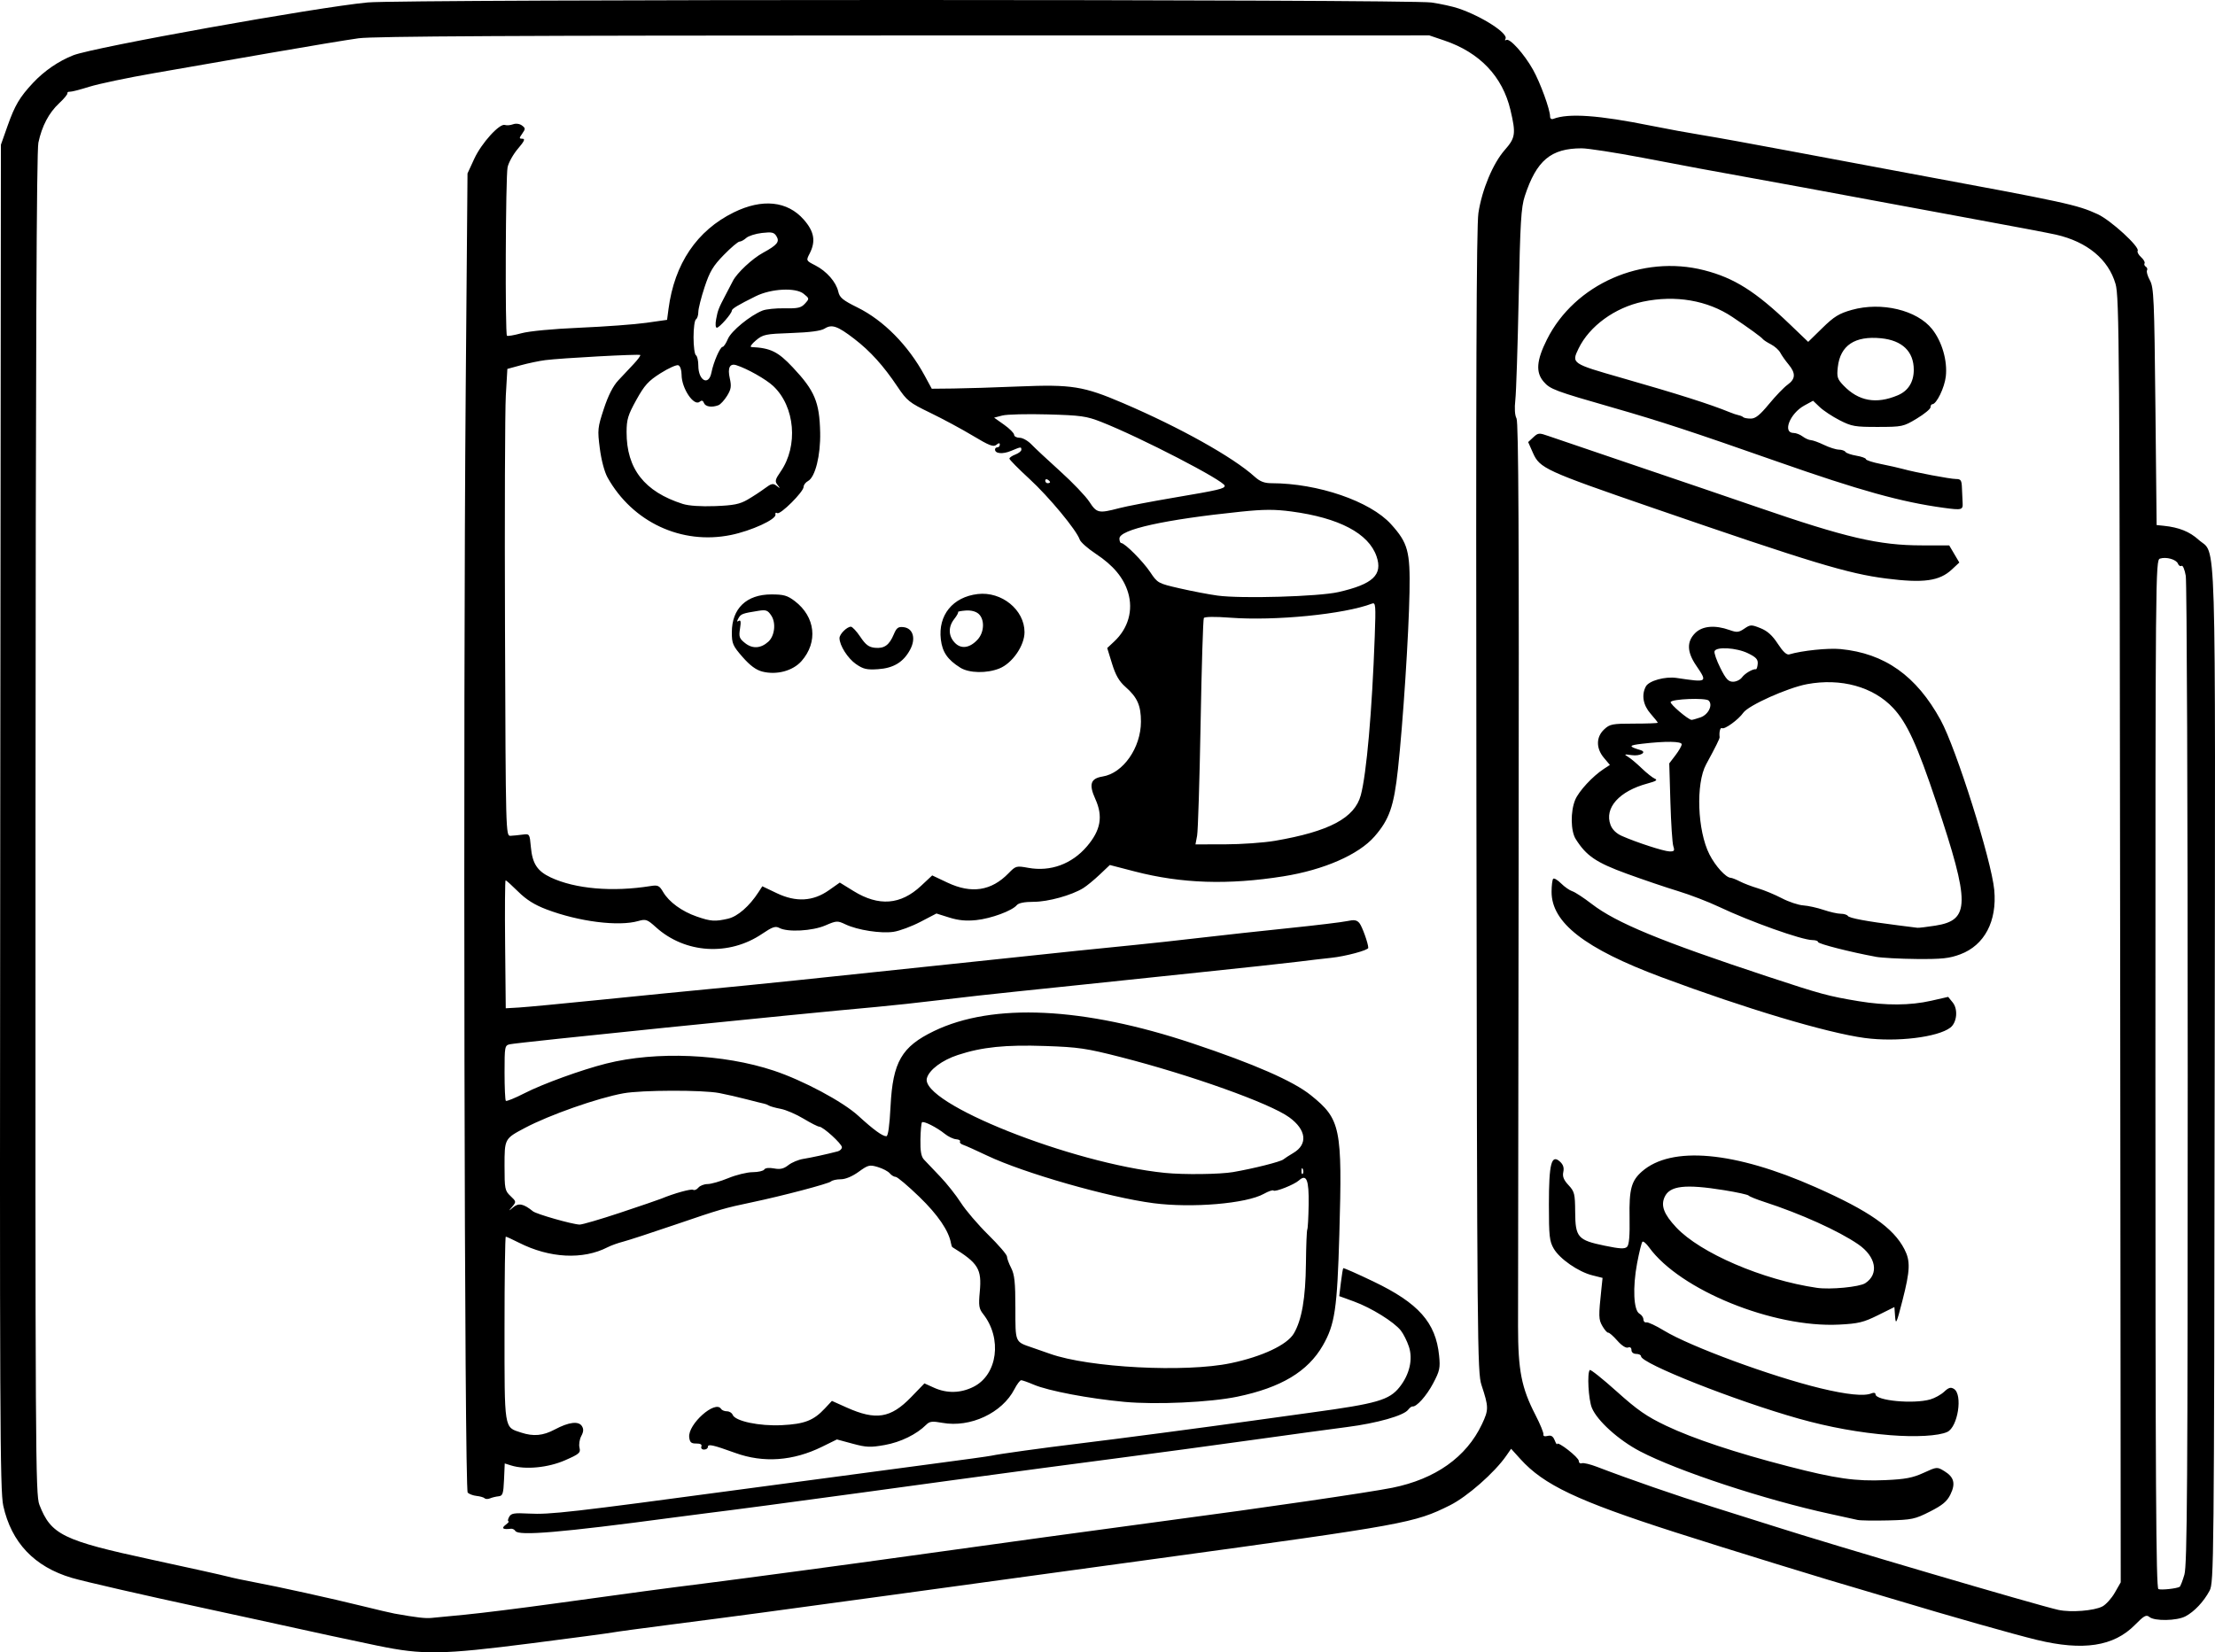 <?xml version="1.0" encoding="UTF-8" standalone="no"?>
<!-- Created with Inkscape (http://www.inkscape.org/) -->

<svg
   width="244.946mm"
   height="182.769mm"
   viewBox="0 0 244.946 182.769"
   version="1.1"
   id="svg5"
   xml:space="preserve"
   xmlns="http://www.w3.org/2000/svg"
   xmlns:svg="http://www.w3.org/2000/svg"><defs
     id="defs2" /><g
     id="layer1"
     transform="translate(-37.115,-22.849)"><path
       style="fill:#000000;stroke-width:0.265"
       d="m 78.887,204.885 c -3.265,-0.677 -6.657,-1.41 -13.494,-2.916 -1.382,-0.305 -4.121,-0.899 -6.085,-1.321 -6.113,-1.313 -12.942,-2.88 -14.263,-3.273 -4.13,-1.226 -6.67,-3.901 -7.569,-7.969 -0.364,-1.651 -0.401,-9.934 -0.335,-76.2 l 0.074,-74.348 0.74,-2.093 c 0.801,-2.266 1.338,-3.173 2.807,-4.744 1.244,-1.33 2.825,-2.415 4.456,-3.058 2.248,-0.886 26.852,-5.302 32.556,-5.843 3.851,-0.365 115.114,-0.359 117.643,0.006 1.008,0.146 2.351,0.441 2.984,0.656 2.633,0.894 5.555,2.787 5.196,3.367 -0.096,0.155 -0.056,0.208 0.089,0.119 0.378,-0.234 1.986,1.555 2.956,3.288 0.813,1.454 1.89,4.41 1.89,5.189 0,0.222 0.156,0.331 0.363,0.251 1.681,-0.645 5.01,-0.41 10.822,0.764 1.713,0.346 4.273,0.815 5.689,1.042 1.415,0.227 5.728,1.009 9.585,1.738 3.856,0.729 9.869,1.854 13.361,2.501 17.286,3.203 18.454,3.456 20.725,4.495 1.448,0.663 4.695,3.636 4.433,4.059 -0.078,0.126 0.091,0.44 0.375,0.697 0.284,0.257 0.458,0.563 0.386,0.679 -0.072,0.116 -0.007,0.287 0.143,0.38 0.15,0.093 0.207,0.276 0.126,0.407 -0.081,0.131 0.065,0.629 0.325,1.106 0.43,0.79 0.484,2.046 0.606,13.965 l 0.134,13.097 0.794,0.082 c 1.677,0.174 2.846,0.642 3.836,1.536 2.014,1.82 1.866,-3.104 1.789,59.378 -0.066,54.011 -0.086,55.982 -0.562,56.876 -0.647,1.214 -1.697,2.329 -2.676,2.84 -0.953,0.498 -3.408,0.542 -3.975,0.071 -0.348,-0.289 -0.59,-0.157 -1.606,0.874 -2.346,2.38 -5.728,2.895 -10.849,1.655 -2.532,-0.613 -9.852,-2.691 -15.592,-4.425 -1.455,-0.44 -3.063,-0.918 -3.572,-1.063 -3.321,-0.944 -15.198,-4.602 -20.902,-6.437 -10.751,-3.458 -14.458,-5.216 -17.047,-8.082 l -1.021,-1.13 -0.535,0.771 c -1.298,1.87 -4.32,4.527 -6.234,5.482 -3.913,1.953 -4.894,2.132 -32.181,5.869 -3.784,0.518 -10.332,1.415 -14.552,1.993 -4.22,0.578 -11.126,1.525 -15.346,2.104 -12.063,1.655 -17.268,2.353 -23.812,3.192 -3.347,0.429 -6.383,0.841 -6.747,0.914 -0.364,0.073 -4.389,0.61 -8.946,1.192 -9.909,1.266 -12,1.299 -16.984,0.266 z m 9.79,-3.449 c 1.673,-0.16 5.96,-0.695 9.525,-1.187 9.303,-1.285 12.325,-1.69 16.801,-2.251 3.997,-0.501 17.089,-2.259 22.49,-3.02 6.753,-0.951 24.207,-3.344 29.104,-3.989 9.81,-1.293 21.943,-3.065 24.474,-3.574 4.771,-0.96 8.201,-3.39 9.922,-7.028 0.761,-1.609 0.758,-1.9 -0.048,-4.341 -0.457,-1.386 -0.484,-4.438 -0.562,-64.558 -0.06,-46.604 -0.002,-63.622 0.223,-65.087 0.396,-2.582 1.611,-5.485 2.917,-6.968 1.178,-1.338 1.243,-1.798 0.629,-4.405 -0.876,-3.717 -3.393,-6.368 -7.306,-7.696 l -1.674,-0.568 -58.076,0.005 c -42.692,0.004 -58.672,0.087 -60.325,0.313 -1.237,0.169 -5.642,0.9 -9.79,1.624 -4.147,0.723 -9.922,1.729 -12.832,2.234 -2.91,0.505 -6.125,1.18 -7.144,1.5 -1.019,0.32 -1.996,0.57 -2.172,0.556 -0.176,-0.014 -0.295,0.063 -0.265,0.172 0.031,0.109 -0.376,0.601 -0.904,1.093 -1.147,1.07 -1.914,2.524 -2.305,4.369 -0.203,0.956 -0.296,23.226 -0.318,75.416 -0.028,69.58 -0.002,74.131 0.427,75.24 1.286,3.32 2.581,3.955 12.402,6.075 4.067,0.878 7.838,1.715 8.379,1.861 0.541,0.146 1.857,0.427 2.924,0.625 2.596,0.481 8.699,1.828 12.126,2.677 1.528,0.378 3.076,0.741 3.44,0.805 2.452,0.437 3.403,0.548 4.101,0.479 0.437,-0.043 2.163,-0.209 3.836,-0.37 z m 5.43,-9.242 c -0.098,-0.159 -0.318,-0.271 -0.489,-0.25 -0.891,0.11 -1.102,-0.043 -0.591,-0.43 0.282,-0.214 0.427,-0.388 0.321,-0.388 -0.106,0 -0.077,-0.216 0.065,-0.48 0.221,-0.412 0.53,-0.466 2.192,-0.378 2.335,0.123 4.553,-0.13 23.763,-2.714 8.222,-1.106 17.628,-2.362 20.902,-2.791 3.274,-0.429 6.191,-0.834 6.482,-0.899 0.811,-0.183 5.681,-0.858 9.657,-1.339 4.266,-0.516 13.98,-1.795 19.315,-2.545 2.11,-0.296 5.027,-0.701 6.482,-0.898 7.176,-0.975 8.539,-1.369 9.675,-2.798 1.109,-1.395 1.5,-3.082 1.037,-4.483 -0.202,-0.611 -0.603,-1.411 -0.891,-1.778 -0.751,-0.955 -3.268,-2.517 -5.175,-3.212 l -1.636,-0.596 0.182,-1.501 c 0.1,-0.826 0.217,-1.541 0.26,-1.59 0.043,-0.049 1.546,0.615 3.34,1.475 4.99,2.393 6.888,4.532 7.259,8.18 0.141,1.384 0.071,1.709 -0.664,3.096 -0.737,1.391 -1.846,2.624 -2.289,2.545 -0.091,-0.016 -0.304,0.15 -0.472,0.368 -0.501,0.65 -3.447,1.483 -6.744,1.906 -1.698,0.218 -6.421,0.862 -10.496,1.432 -4.075,0.569 -10.683,1.463 -14.684,1.986 -6.267,0.819 -10.456,1.378 -18.785,2.508 -0.946,0.128 -5.277,0.721 -9.624,1.316 -7.373,1.01 -14.77,1.993 -17.231,2.29 -0.582,0.07 -2.308,0.294 -3.836,0.498 -12.252,1.637 -16.973,2.037 -17.324,1.469 z m -3.393,-3.617 c -0.101,-0.101 -0.5,-0.218 -0.885,-0.259 -0.386,-0.041 -0.832,-0.206 -0.993,-0.366 -0.362,-0.362 -0.518,-86.217 -0.221,-121.974 l 0.199,-23.945 0.746,-1.619 c 0.798,-1.733 2.805,-3.947 3.392,-3.742 0.196,0.069 0.598,0.035 0.894,-0.074 0.317,-0.117 0.721,-0.065 0.982,0.126 0.4,0.293 0.404,0.38 0.042,0.898 -0.363,0.518 -0.36,0.574 0.031,0.574 0.319,0 0.184,0.29 -0.51,1.101 -0.519,0.606 -1.034,1.528 -1.145,2.051 -0.221,1.035 -0.286,18.417 -0.07,18.633 0.073,0.073 0.787,-0.048 1.587,-0.268 0.869,-0.239 3.48,-0.488 6.482,-0.616 2.765,-0.119 6.064,-0.363 7.332,-0.542 l 2.305,-0.327 0.161,-1.218 c 0.658,-4.992 3.139,-8.663 7.209,-10.666 3.154,-1.553 5.929,-1.269 7.743,0.791 1.167,1.325 1.352,2.406 0.648,3.768 -0.398,0.77 -0.395,0.776 0.628,1.298 1.252,0.639 2.313,1.851 2.546,2.909 0.144,0.655 0.497,0.946 2.12,1.748 2.89,1.428 5.609,4.183 7.416,7.512 l 0.801,1.476 2.374,-0.024 c 1.306,-0.013 4.577,-0.115 7.269,-0.227 5.822,-0.241 7.132,-0.032 11.489,1.833 6.302,2.697 12.186,5.986 14.564,8.14 0.594,0.538 1.078,0.727 1.867,0.728 5.137,0.006 10.925,1.991 13.225,4.537 1.871,2.071 2.124,3.001 2.043,7.503 -0.085,4.713 -0.716,14.397 -1.277,19.579 -0.445,4.116 -0.952,5.574 -2.594,7.458 -1.753,2.011 -5.607,3.696 -10.08,4.407 -6.114,0.971 -11.259,0.802 -16.438,-0.54 l -2.751,-0.713 -1.121,1.063 c -0.617,0.585 -1.436,1.257 -1.821,1.495 -1.289,0.795 -3.891,1.514 -5.477,1.514 -1.012,0 -1.671,0.13 -1.869,0.368 -0.52,0.626 -2.838,1.482 -4.481,1.654 -1.119,0.117 -1.972,0.036 -2.987,-0.283 l -1.42,-0.446 -1.769,0.922 c -0.973,0.507 -2.31,1.004 -2.971,1.103 -1.401,0.21 -3.98,-0.189 -5.314,-0.822 -0.89,-0.422 -0.99,-0.417 -2.235,0.119 -1.431,0.616 -4.166,0.765 -5.078,0.277 -0.437,-0.234 -0.771,-0.12 -1.901,0.645 -3.669,2.488 -8.523,2.19 -11.747,-0.723 -0.965,-0.872 -1.123,-0.928 -1.95,-0.691 -2.189,0.628 -6.589,0.07 -10.163,-1.287 -1.312,-0.498 -2.222,-1.07 -3.121,-1.96 -0.698,-0.691 -1.325,-1.257 -1.393,-1.257 -0.068,0 -0.092,3.185 -0.054,7.078 l 0.07,7.078 1.455,-0.084 c 0.8,-0.046 4.908,-0.435 9.128,-0.864 4.22,-0.429 9.578,-0.96 11.906,-1.179 4.776,-0.449 11.536,-1.148 28.046,-2.898 12.717,-1.348 14.873,-1.572 19.05,-1.982 1.601,-0.157 4.875,-0.515 7.276,-0.796 2.401,-0.281 6.806,-0.762 9.79,-1.069 2.983,-0.307 5.865,-0.655 6.403,-0.773 0.768,-0.168 1.058,-0.121 1.343,0.217 0.302,0.359 0.985,2.263 0.985,2.747 0,0.26 -2.518,0.936 -4.101,1.101 -0.873,0.091 -2.54,0.286 -3.704,0.434 -1.164,0.148 -6.165,0.689 -11.113,1.203 -4.948,0.514 -10.603,1.107 -12.568,1.318 -1.965,0.211 -5.358,0.564 -7.541,0.785 -2.183,0.22 -5.874,0.632 -8.202,0.915 -2.328,0.283 -5.543,0.632 -7.144,0.775 -9.144,0.82 -39.582,3.92 -40.547,4.13 -0.575,0.125 -0.595,0.233 -0.595,3.123 0,1.646 0.064,3.057 0.142,3.135 0.078,0.078 1.013,-0.304 2.079,-0.849 2.026,-1.036 6.313,-2.591 9.024,-3.274 5.531,-1.393 12.928,-1.079 18.533,0.785 3.229,1.074 7.625,3.423 9.336,4.989 1.698,1.554 2.672,2.264 3.106,2.264 0.195,0 0.355,-1.142 0.466,-3.325 0.248,-4.894 1.224,-6.58 4.807,-8.309 6.517,-3.143 16.519,-2.668 28.575,1.359 6.837,2.284 11.155,4.176 13.097,5.74 3.3,2.658 3.488,3.576 3.15,15.383 -0.236,8.248 -0.491,9.968 -1.819,12.285 -1.66,2.896 -4.626,4.674 -9.473,5.679 -3.005,0.623 -8.967,0.897 -12.458,0.573 -3.943,-0.366 -8.438,-1.219 -10.049,-1.907 -0.631,-0.269 -1.253,-0.49 -1.384,-0.49 -0.131,0 -0.467,0.446 -0.748,0.992 -1.355,2.634 -4.884,4.283 -7.968,3.722 -1.124,-0.204 -1.406,-0.17 -1.791,0.215 -1.056,1.057 -2.829,1.924 -4.571,2.235 -1.597,0.285 -2.044,0.267 -3.562,-0.144 l -1.736,-0.47 -1.645,0.809 c -3.203,1.576 -6.472,1.811 -9.582,0.688 -2.507,-0.905 -3.043,-1.023 -3.043,-0.671 0,0.162 -0.191,0.295 -0.425,0.295 -0.237,0 -0.368,-0.15 -0.295,-0.339 0.086,-0.224 -0.107,-0.336 -0.567,-0.331 -0.56,0.006 -0.713,-0.13 -0.778,-0.693 -0.166,-1.434 2.89,-4.156 3.521,-3.136 0.09,0.146 0.382,0.265 0.649,0.265 0.267,0 0.552,0.174 0.633,0.386 0.271,0.706 2.956,1.273 5.439,1.148 2.512,-0.126 3.509,-0.513 4.753,-1.844 l 0.785,-0.84 1.616,0.725 c 3.252,1.459 4.883,1.198 7.146,-1.143 l 1.469,-1.519 1.058,0.478 c 1.436,0.649 2.956,0.613 4.376,-0.103 2.659,-1.341 3.185,-5.348 1.057,-8.053 -0.462,-0.587 -0.512,-0.922 -0.371,-2.447 0.235,-2.531 -0.161,-3.177 -3.031,-4.943 -0.047,-0.029 -0.113,-0.213 -0.147,-0.408 -0.238,-1.391 -1.444,-3.165 -3.512,-5.164 -1.253,-1.211 -2.426,-2.202 -2.608,-2.202 -0.181,0 -0.477,-0.178 -0.658,-0.396 -0.181,-0.218 -0.773,-0.529 -1.316,-0.692 -0.915,-0.274 -1.071,-0.235 -2.125,0.528 -0.7,0.507 -1.458,0.824 -1.971,0.824 -0.458,0 -0.947,0.109 -1.085,0.242 -0.257,0.247 -5.386,1.6 -8.718,2.299 -3.071,0.645 -3.523,0.776 -8.467,2.466 -2.619,0.895 -5.229,1.747 -5.799,1.894 -0.57,0.146 -1.344,0.424 -1.72,0.618 -2.727,1.404 -6.414,1.215 -9.807,-0.505 -0.72,-0.365 -1.373,-0.664 -1.451,-0.664 -0.078,0 -0.141,4.571 -0.141,10.157 0,11.309 -0.067,10.89 1.825,11.509 1.378,0.451 2.43,0.355 3.736,-0.34 1.545,-0.823 2.626,-0.958 2.996,-0.375 0.206,0.325 0.187,0.624 -0.07,1.104 -0.194,0.362 -0.282,0.94 -0.195,1.285 0.142,0.565 -0.017,0.703 -1.62,1.402 -1.859,0.811 -4.381,1.052 -5.932,0.566 l -0.715,-0.224 -0.079,1.79 c -0.069,1.566 -0.145,1.797 -0.608,1.843 -0.291,0.029 -0.714,0.132 -0.94,0.228 -0.226,0.096 -0.494,0.092 -0.595,-0.01 z m 82.488,-14.941 c 3.491,-0.732 6.246,-2.027 6.989,-3.286 0.884,-1.499 1.298,-3.894 1.34,-7.75 0.021,-1.967 0.089,-3.659 0.15,-3.758 0.062,-0.1 0.129,-1.344 0.151,-2.765 0.041,-2.73 -0.235,-3.414 -1.074,-2.662 -0.527,0.473 -2.632,1.308 -2.82,1.119 -0.081,-0.081 -0.556,0.083 -1.056,0.364 -1.927,1.083 -7.934,1.593 -12.211,1.037 -4.937,-0.641 -14.346,-3.333 -18.394,-5.263 -1.194,-0.569 -2.386,-1.105 -2.65,-1.19 -0.264,-0.086 -0.421,-0.251 -0.349,-0.367 0.072,-0.116 -0.123,-0.231 -0.433,-0.254 -0.31,-0.023 -0.867,-0.288 -1.238,-0.588 -0.901,-0.727 -2.353,-1.462 -2.533,-1.282 -0.08,0.08 -0.158,0.937 -0.175,1.906 -0.022,1.285 0.085,1.885 0.396,2.218 0.234,0.251 1.033,1.09 1.774,1.864 0.742,0.774 1.779,2.084 2.306,2.91 0.526,0.826 1.889,2.42 3.027,3.542 1.139,1.122 2.07,2.205 2.07,2.407 0,0.202 0.208,0.772 0.463,1.267 0.372,0.724 0.463,1.59 0.465,4.417 0.002,3.876 -0.061,3.726 1.851,4.382 0.582,0.2 1.475,0.511 1.984,0.692 4.317,1.535 14.96,2.088 19.967,1.039 z m -67.495,-16.65 c 2.202,-0.732 4.242,-1.43 4.533,-1.551 1.423,-0.591 3.311,-1.115 3.531,-0.979 0.135,0.084 0.393,-0.025 0.573,-0.242 0.18,-0.217 0.64,-0.395 1.022,-0.395 0.382,-8e-4 1.41,-0.296 2.283,-0.655 0.873,-0.36 2.086,-0.657 2.696,-0.66 0.61,-0.003 1.189,-0.136 1.287,-0.295 0.108,-0.174 0.535,-0.221 1.081,-0.119 0.686,0.129 1.067,0.04 1.584,-0.366 0.374,-0.295 1.115,-0.604 1.646,-0.688 0.876,-0.139 2.618,-0.52 3.81,-0.833 0.255,-0.067 0.463,-0.272 0.463,-0.457 0,-0.38 -2.084,-2.275 -2.503,-2.276 -0.151,-2.6e-4 -0.936,-0.399 -1.745,-0.887 -0.808,-0.487 -1.938,-0.974 -2.512,-1.082 -0.573,-0.107 -1.162,-0.271 -1.309,-0.362 -0.147,-0.092 -0.386,-0.187 -0.531,-0.212 -0.146,-0.025 -1.006,-0.239 -1.913,-0.476 -0.906,-0.237 -2.276,-0.551 -3.043,-0.698 -1.861,-0.356 -8.585,-0.338 -10.604,0.028 -2.851,0.517 -8.192,2.393 -10.899,3.83 -2.254,1.196 -2.249,1.186 -2.249,4.22 0,2.528 0.04,2.729 0.661,3.312 0.636,0.598 0.644,0.642 0.198,1.171 -0.459,0.545 -0.458,0.546 0.111,0.065 0.589,-0.497 1.141,-0.382 2.173,0.453 0.391,0.317 4.335,1.44 5.156,1.469 0.272,0.01 2.296,-0.582 4.498,-1.314 z m 67.786,-4.495 c 2.233,-0.384 5.227,-1.138 5.539,-1.395 0.146,-0.12 0.648,-0.446 1.117,-0.723 1.62,-0.96 1.429,-2.566 -0.47,-3.941 -2.143,-1.552 -10.888,-4.676 -18.639,-6.659 -3.787,-0.969 -4.666,-1.098 -8.334,-1.224 -4.414,-0.152 -6.991,0.113 -9.673,0.995 -1.737,0.571 -3.154,1.63 -3.417,2.555 -0.785,2.752 16.006,9.441 26.32,10.485 2.078,0.21 6.085,0.162 7.558,-0.092 z m 7.704,-0.309 c -0.085,-0.211 -0.147,-0.148 -0.16,0.16 -0.011,0.279 0.051,0.435 0.139,0.347 0.088,-0.088 0.097,-0.316 0.021,-0.507 z m -63.548,-27.724 c 1.038,-0.24 2.343,-1.379 3.339,-2.917 l 0.428,-0.66 1.594,0.762 c 2.135,1.02 4.016,0.913 5.778,-0.329 l 1.196,-0.843 1.521,0.939 c 2.788,1.721 5.207,1.535 7.46,-0.572 l 1.238,-1.158 1.687,0.798 c 2.653,1.255 4.852,0.919 6.749,-1.031 0.804,-0.827 0.867,-0.844 2.184,-0.605 2.46,0.447 4.81,-0.411 6.485,-2.367 1.533,-1.791 1.806,-3.324 0.934,-5.245 -0.738,-1.627 -0.529,-2.275 0.803,-2.488 2.268,-0.363 4.236,-3.178 4.241,-6.065 0.003,-1.789 -0.402,-2.699 -1.712,-3.849 -0.699,-0.613 -1.089,-1.288 -1.483,-2.565 l -0.535,-1.733 0.769,-0.718 c 1.556,-1.453 2.127,-3.464 1.54,-5.416 -0.494,-1.643 -1.631,-3.007 -3.576,-4.291 -0.881,-0.582 -1.68,-1.29 -1.775,-1.574 -0.347,-1.038 -3.388,-4.709 -5.551,-6.7 -1.222,-1.125 -2.222,-2.138 -2.223,-2.25 -0.001,-0.113 0.296,-0.318 0.659,-0.456 0.364,-0.138 0.661,-0.373 0.661,-0.523 0,-0.348 -0.022,-0.345 -1.144,0.123 -0.924,0.386 -1.767,0.311 -1.767,-0.158 0,-0.13 0.119,-0.236 0.265,-0.236 0.146,0 0.265,-0.134 0.265,-0.297 0,-0.209 -0.115,-0.202 -0.387,0.024 -0.315,0.261 -0.796,0.074 -2.58,-1 -1.206,-0.726 -3.324,-1.868 -4.707,-2.537 -2.342,-1.134 -2.591,-1.332 -3.654,-2.918 -1.555,-2.319 -2.999,-3.915 -4.774,-5.279 -1.841,-1.414 -2.474,-1.633 -3.268,-1.13 -0.409,0.259 -1.611,0.42 -3.684,0.493 -2.876,0.101 -3.132,0.155 -3.923,0.82 -0.465,0.391 -0.688,0.72 -0.495,0.73 2.133,0.108 2.939,0.505 4.584,2.255 2.42,2.573 2.948,3.83 3.022,7.194 0.056,2.534 -0.547,4.946 -1.342,5.371 -0.269,0.144 -0.489,0.436 -0.489,0.648 0,0.544 -2.573,3.111 -2.91,2.903 -0.153,-0.094 -0.245,-0.024 -0.205,0.156 0.117,0.528 -2.663,1.804 -4.936,2.265 -5.451,1.106 -10.857,-1.416 -13.627,-6.356 -0.34,-0.606 -0.69,-1.919 -0.857,-3.212 -0.268,-2.073 -0.244,-2.303 0.446,-4.399 0.484,-1.471 1.019,-2.522 1.598,-3.138 0.478,-0.509 1.244,-1.325 1.702,-1.813 0.458,-0.488 0.784,-0.935 0.725,-0.994 -0.124,-0.124 -8.747,0.342 -10.511,0.569 -0.655,0.084 -1.864,0.337 -2.688,0.562 l -1.497,0.409 -0.171,2.949 c -0.094,1.622 -0.135,13.247 -0.09,25.835 0.08,22.693 0.085,22.886 0.61,22.86 0.291,-0.014 0.886,-0.074 1.323,-0.132 0.787,-0.105 0.795,-0.093 0.926,1.361 0.166,1.844 0.707,2.675 2.195,3.374 2.703,1.27 6.833,1.628 11.034,0.955 0.824,-0.132 0.978,-0.059 1.402,0.662 0.648,1.103 2.072,2.142 3.713,2.709 1.567,0.541 2.017,0.571 3.484,0.233 z m 3.767,-27.325 c -0.693,-0.177 -1.356,-0.667 -2.183,-1.611 -1.08,-1.234 -1.188,-1.482 -1.188,-2.73 0,-2.637 1.621,-4.193 4.367,-4.193 1.375,0 1.778,0.115 2.599,0.741 2.274,1.734 2.586,4.528 0.742,6.628 -0.956,1.088 -2.749,1.57 -4.337,1.165 z m 0.659,-3.299 c 0.707,-0.637 0.875,-2.067 0.339,-2.886 -0.392,-0.598 -0.583,-0.671 -1.419,-0.538 -1.788,0.284 -1.95,0.344 -2.219,0.825 -0.195,0.349 -0.186,0.428 0.036,0.291 0.219,-0.136 0.258,0.101 0.138,0.849 -0.147,0.919 -0.081,1.104 0.578,1.622 0.811,0.638 1.722,0.58 2.547,-0.164 z m 21.238,2.869 c -1.404,-0.872 -1.99,-1.721 -2.156,-3.125 -0.318,-2.683 1.315,-4.694 4.078,-5.021 2.648,-0.314 5.179,1.75 5.176,4.221 -0.002,1.492 -1.352,3.44 -2.781,4.012 -1.4,0.56 -3.339,0.521 -4.318,-0.086 z m 1.918,-3.118 c 0.737,-0.805 0.791,-2.214 0.108,-2.832 -0.306,-0.277 -0.84,-0.415 -1.432,-0.372 -0.52,0.038 -0.9,0.115 -0.844,0.171 0.055,0.056 -0.133,0.399 -0.42,0.763 -0.68,0.864 -0.661,1.862 0.05,2.619 0.697,0.742 1.661,0.609 2.539,-0.349 z m -13.456,2.72 c -0.914,-0.635 -1.824,-2.07 -1.824,-2.877 0,-0.436 0.823,-1.258 1.26,-1.258 0.161,0 0.631,0.506 1.046,1.124 0.593,0.885 0.938,1.142 1.622,1.209 1.028,0.1 1.577,-0.295 2.077,-1.49 0.304,-0.726 0.488,-0.862 1.079,-0.794 1.056,0.123 1.387,1.263 0.725,2.493 -0.745,1.383 -1.836,2.044 -3.557,2.158 -1.236,0.081 -1.626,-0.01 -2.427,-0.566 z m 46.33,19.547 c 6.011,-1.034 8.815,-2.524 9.494,-5.046 0.635,-2.359 1.243,-9.274 1.542,-17.551 0.127,-3.504 0.102,-3.796 -0.31,-3.638 -3.06,1.174 -10.721,1.932 -15.706,1.553 -1.644,-0.125 -2.793,-0.109 -2.884,0.039 -0.084,0.136 -0.245,5.391 -0.358,11.679 -0.113,6.288 -0.287,11.866 -0.386,12.396 l -0.181,0.963 3.271,-0.005 c 1.799,-0.003 4.283,-0.179 5.52,-0.391 z m 7.011,-27.511 c 3.826,-0.871 4.93,-1.903 4.225,-3.952 -0.873,-2.54 -4.14,-4.263 -9.417,-4.965 -1.837,-0.245 -3.052,-0.24 -5.589,0.022 -8.435,0.869 -13.428,1.975 -13.428,2.973 0,0.271 0.089,0.494 0.198,0.496 0.402,0.008 2.403,2.017 3.206,3.218 0.815,1.218 0.866,1.246 3.276,1.799 1.346,0.309 3.222,0.667 4.168,0.796 2.627,0.359 11.175,0.111 13.361,-0.387 z m -24.288,-9.272 c 0.844,-0.221 3.639,-0.757 6.212,-1.192 4.817,-0.814 5.509,-0.976 5.509,-1.295 0,-0.536 -9.354,-5.375 -13.659,-7.066 -1.63,-0.64 -2.246,-0.727 -5.92,-0.829 -2.256,-0.063 -4.511,-0.008 -5.011,0.122 l -0.91,0.237 1.103,0.781 c 0.607,0.43 1.106,0.93 1.109,1.112 0.003,0.182 0.277,0.331 0.608,0.331 0.331,0 0.916,0.327 1.299,0.728 0.383,0.4 1.818,1.74 3.188,2.977 1.371,1.237 2.821,2.755 3.223,3.373 0.818,1.258 1.028,1.304 3.25,0.723 z m -41.061,-0.945 c 0.581,-0.335 1.443,-0.898 1.916,-1.251 0.748,-0.557 0.921,-0.594 1.323,-0.279 0.419,0.329 0.428,0.319 0.097,-0.103 -0.319,-0.407 -0.276,-0.593 0.337,-1.478 1.968,-2.839 1.596,-7.189 -0.808,-9.456 -0.798,-0.753 -2.897,-1.94 -4.093,-2.314 -0.723,-0.227 -0.981,0.295 -0.72,1.455 0.198,0.881 0.146,1.212 -0.303,1.938 -0.298,0.482 -0.727,0.947 -0.954,1.034 -0.728,0.279 -1.44,0.17 -1.6,-0.245 -0.109,-0.284 -0.251,-0.324 -0.478,-0.136 -0.643,0.534 -1.996,-1.49 -1.996,-2.987 0,-0.525 -0.153,-0.974 -0.358,-1.052 -0.197,-0.076 -1.081,0.32 -1.965,0.879 -1.353,0.855 -1.777,1.323 -2.681,2.953 -0.926,1.671 -1.075,2.161 -1.078,3.561 -0.009,4.06 1.974,6.595 6.214,7.945 0.661,0.21 2.004,0.301 3.575,0.241 2.031,-0.077 2.72,-0.213 3.572,-0.706 z m 33.467,-1.945 c 0,-0.064 -0.119,-0.19 -0.265,-0.28 -0.146,-0.09 -0.265,-0.037 -0.265,0.117 0,0.154 0.119,0.28 0.265,0.28 0.146,0 0.265,-0.052 0.265,-0.117 z M 115.789,64.06 c 0.224,-1.15 0.959,-2.844 1.234,-2.844 0.121,0 0.386,-0.395 0.587,-0.877 0.367,-0.878 2.453,-2.589 3.829,-3.139 0.389,-0.156 1.491,-0.267 2.45,-0.249 1.462,0.029 1.825,-0.055 2.247,-0.522 0.497,-0.549 0.495,-0.563 -0.152,-1.086 -0.88,-0.713 -3.586,-0.574 -5.294,0.272 -1.959,0.97 -2.646,1.385 -2.646,1.595 0,0.32 -1.375,1.889 -1.655,1.889 -0.151,0 -0.182,-0.394 -0.076,-0.959 0.184,-0.98 0.261,-1.178 1.053,-2.69 0.251,-0.479 0.613,-1.174 0.806,-1.545 0.457,-0.88 2.141,-2.451 3.312,-3.09 1.571,-0.857 1.869,-1.218 1.506,-1.821 -0.269,-0.447 -0.509,-0.503 -1.609,-0.378 -0.711,0.081 -1.494,0.33 -1.741,0.553 -0.246,0.223 -0.582,0.405 -0.746,0.405 -0.164,0 -0.945,0.662 -1.735,1.472 -1.19,1.219 -1.555,1.831 -2.128,3.563 -0.38,1.15 -0.691,2.386 -0.691,2.746 0,0.36 -0.119,0.729 -0.265,0.819 -0.146,0.09 -0.265,0.983 -0.265,1.984 0,1.001 0.119,1.894 0.265,1.984 0.146,0.09 0.265,0.609 0.265,1.153 0,1.668 1.154,2.278 1.448,0.765 z M 269.595,200.548 c 0.398,-0.206 1.02,-0.892 1.382,-1.525 l 0.659,-1.15 -0.064,-71.041 c -0.059,-65.727 -0.097,-71.156 -0.51,-72.578 -0.789,-2.718 -3.126,-4.655 -6.57,-5.447 -0.728,-0.167 -4.895,-0.958 -9.26,-1.758 -4.366,-0.8 -9.545,-1.759 -11.509,-2.132 -1.965,-0.373 -5.12,-0.959 -7.011,-1.301 -4.4,-0.797 -10.616,-1.931 -11.642,-2.124 -0.437,-0.082 -3.271,-0.619 -6.3,-1.194 -3.028,-0.574 -6.064,-1.044 -6.747,-1.043 -3.409,0.004 -4.994,1.338 -6.29,5.29 -0.407,1.242 -0.506,2.89 -0.675,11.245 -0.109,5.384 -0.275,10.463 -0.369,11.285 -0.107,0.939 -0.059,1.706 0.131,2.059 0.223,0.417 0.284,12.989 0.234,48.378 -0.037,26.298 -0.067,49.72 -0.066,52.048 0.002,4.876 0.379,6.8 1.92,9.79 0.525,1.019 0.924,1.991 0.886,2.16 -0.042,0.188 0.139,0.253 0.464,0.168 0.386,-0.101 0.602,0.033 0.783,0.486 0.138,0.344 0.258,0.529 0.267,0.411 0.029,-0.371 2.398,1.476 2.398,1.869 0,0.206 0.149,0.32 0.331,0.255 0.182,-0.066 0.926,0.109 1.654,0.388 3.611,1.385 8.907,3.219 12.832,4.445 2.401,0.75 5.437,1.707 6.747,2.128 6.369,2.045 29.371,8.813 31.485,9.264 1.38,0.294 3.921,0.095 4.839,-0.379 z m -27.063,-9.577 c -0.291,-0.069 -1.66,-0.37 -3.043,-0.669 -7.17,-1.552 -16.855,-4.743 -21.022,-6.927 -2.357,-1.236 -4.713,-3.361 -5.311,-4.792 -0.382,-0.914 -0.546,-3.882 -0.232,-4.196 0.087,-0.087 1.427,0.981 2.977,2.374 2.297,2.064 3.307,2.765 5.464,3.792 2.999,1.428 7.683,2.985 13.494,4.486 5.28,1.364 7.47,1.676 10.75,1.528 2.216,-0.099 3.029,-0.254 4.228,-0.805 1.471,-0.676 1.491,-0.678 2.291,-0.191 1.079,0.656 1.267,1.374 0.676,2.583 -0.376,0.77 -0.876,1.187 -2.269,1.893 -1.661,0.843 -1.987,0.911 -4.63,0.977 -1.564,0.039 -3.082,0.015 -3.373,-0.054 z m 3.572,-9.379 c -3.338,-0.268 -6.715,-0.88 -10.076,-1.826 -7.01,-1.974 -17.441,-6.1 -17.441,-6.899 0,-0.144 -0.238,-0.261 -0.529,-0.261 -0.31,0 -0.529,-0.176 -0.529,-0.425 0,-0.262 -0.147,-0.369 -0.382,-0.279 -0.227,0.087 -0.707,-0.224 -1.186,-0.769 -0.442,-0.504 -0.894,-0.899 -1.003,-0.877 -0.109,0.021 -0.397,-0.304 -0.639,-0.724 -0.43,-0.745 -0.438,-1.053 -0.107,-4.173 l 0.123,-1.161 -1.143,-0.288 c -1.537,-0.387 -3.591,-1.81 -4.253,-2.946 -0.478,-0.82 -0.539,-1.38 -0.539,-4.895 0,-4.516 0.277,-5.589 1.222,-4.734 0.361,0.327 0.473,0.675 0.371,1.146 -0.109,0.502 0.04,0.879 0.575,1.454 0.663,0.713 0.724,0.957 0.738,2.974 0.019,2.804 0.289,3.112 3.257,3.726 1.707,0.353 2.228,0.379 2.485,0.122 0.224,-0.224 0.309,-1.231 0.273,-3.252 -0.055,-3.115 0.195,-4.045 1.365,-5.074 3.259,-2.866 10.25,-2.235 19.207,1.735 5.919,2.623 8.6,4.494 9.82,6.853 0.681,1.316 0.641,2.341 -0.22,5.703 -0.64,2.499 -0.737,2.712 -0.806,1.771 l -0.079,-1.07 -1.829,0.908 c -1.582,0.785 -2.161,0.925 -4.287,1.033 -7.286,0.371 -17.6,-3.823 -21.014,-8.545 -0.31,-0.429 -0.641,-0.708 -0.735,-0.619 -0.094,0.089 -0.358,1.157 -0.588,2.372 -0.505,2.68 -0.39,5.218 0.253,5.578 0.244,0.137 0.444,0.426 0.444,0.644 0,0.217 0.149,0.362 0.331,0.322 0.182,-0.041 1.059,0.37 1.948,0.912 2.872,1.75 11.846,5.059 17.3,6.379 2.897,0.701 4.835,0.898 5.622,0.569 0.271,-0.113 0.463,-0.077 0.463,0.087 0,0.714 4.194,1.112 6.063,0.576 0.495,-0.142 1.184,-0.525 1.532,-0.851 0.494,-0.464 0.729,-0.531 1.082,-0.31 0.993,0.622 0.434,4.222 -0.74,4.76 -0.969,0.444 -3.489,0.585 -6.35,0.355 z m -2.719,-16.807 c 1.548,-1.014 1.2,-2.939 -0.778,-4.3 -2.164,-1.489 -6.372,-3.389 -10.393,-4.694 -0.873,-0.283 -1.649,-0.597 -1.725,-0.698 -0.076,-0.1 -1.295,-0.369 -2.709,-0.596 -4.31,-0.694 -6.013,-0.499 -6.583,0.752 -0.44,0.965 -0.081,1.906 1.281,3.362 2.656,2.84 9.584,5.817 15.556,6.687 1.483,0.216 4.71,-0.094 5.351,-0.514 z m -0.059,-27.123 c -4.2,-0.567 -13.204,-3.261 -22.49,-6.729 -8.456,-3.158 -12.14,-6.02 -12.14,-9.431 0,-0.7 0.081,-1.353 0.179,-1.451 0.099,-0.099 0.491,0.132 0.871,0.513 0.381,0.381 0.94,0.771 1.242,0.867 0.303,0.096 1.273,0.731 2.156,1.411 2.712,2.088 7.618,4.115 19.333,7.987 6.034,1.994 6.814,2.206 10.186,2.765 2.98,0.494 5.693,0.477 8.002,-0.048 l 1.889,-0.43 0.504,0.622 c 0.606,0.748 0.467,2.215 -0.262,2.776 -1.389,1.069 -5.958,1.622 -9.471,1.148 z m 1.191,-8.99 c -2.781,-0.51 -6.35,-1.423 -6.35,-1.623 0,-0.119 -0.282,-0.217 -0.627,-0.217 -1.154,0 -6.872,-2.036 -10.343,-3.683 -1.17,-0.555 -3.199,-1.334 -4.508,-1.732 -1.31,-0.397 -3.87,-1.265 -5.689,-1.929 -3.378,-1.232 -4.457,-1.965 -5.632,-3.825 -0.567,-0.897 -0.595,-3.061 -0.058,-4.347 0.402,-0.961 1.919,-2.602 3.156,-3.412 l 0.679,-0.445 -0.66,-0.784 c -0.887,-1.054 -0.878,-2.3 0.023,-3.145 0.628,-0.59 0.895,-0.641 3.307,-0.641 1.443,0 2.624,-0.044 2.624,-0.097 -7e-5,-0.053 -0.357,-0.504 -0.794,-1.001 -0.83,-0.946 -1.027,-2.073 -0.525,-3.011 0.339,-0.633 2.135,-1.131 3.399,-0.943 3.451,0.513 3.448,0.515 2.148,-1.403 -1.005,-1.483 -1.034,-2.619 -0.091,-3.562 0.79,-0.79 2.188,-0.913 3.8,-0.336 0.807,0.289 1.017,0.269 1.636,-0.152 0.667,-0.455 0.773,-0.458 1.786,-0.053 0.766,0.306 1.318,0.805 1.917,1.728 0.562,0.867 0.979,1.256 1.257,1.174 1.423,-0.423 4.307,-0.722 5.683,-0.589 4.883,0.472 8.383,2.954 11.066,7.851 1.717,3.133 5.624,15.519 5.929,18.794 0.321,3.458 -1.082,6.117 -3.756,7.118 -1.215,0.455 -2.025,0.541 -4.823,0.517 -1.85,-0.016 -3.899,-0.127 -4.554,-0.247 z m 6.615,-3.436 c 3.851,-0.603 3.867,-2.425 0.121,-13.625 -2.13,-6.369 -3.247,-8.807 -4.787,-10.454 -2.191,-2.342 -5.775,-3.332 -9.526,-2.631 -2.141,0.4 -6.47,2.342 -7.042,3.159 -0.537,0.767 -2.072,1.881 -2.353,1.707 -0.193,-0.119 -0.34,0.43 -0.265,0.992 0.02,0.151 -0.432,1.065 -1.492,3.011 -1.157,2.126 -0.969,7.328 0.36,9.951 0.659,1.301 1.821,2.58 2.362,2.6 0.146,0.006 0.603,0.187 1.017,0.402 0.414,0.216 1.313,0.559 1.999,0.762 0.686,0.204 1.87,0.696 2.632,1.095 0.762,0.399 1.829,0.755 2.37,0.791 0.541,0.037 1.552,0.26 2.247,0.496 0.695,0.236 1.55,0.429 1.9,0.429 0.35,0 0.704,0.108 0.785,0.241 0.149,0.241 2.084,0.603 5.571,1.042 1.019,0.128 1.971,0.249 2.117,0.267 0.146,0.019 1.038,-0.087 1.984,-0.235 z m -28.974,-8.789 c -0.108,-0.327 -0.253,-2.522 -0.322,-4.877 l -0.126,-4.282 0.688,-0.902 c 0.379,-0.496 0.688,-1.04 0.688,-1.208 0,-0.34 -1.778,-0.366 -4.366,-0.062 -1.532,0.18 -1.56,0.289 -0.182,0.706 0.758,0.229 -0.056,0.691 -0.976,0.554 -0.823,-0.122 -0.884,-0.098 -0.433,0.169 0.289,0.171 0.976,0.746 1.526,1.277 0.55,0.531 1.206,1.052 1.459,1.158 0.341,0.143 0.137,0.278 -0.791,0.527 -3.147,0.841 -4.817,2.708 -4.107,4.59 0.192,0.509 0.64,0.946 1.241,1.212 1.632,0.722 4.62,1.694 5.271,1.715 0.534,0.017 0.597,-0.068 0.43,-0.576 z m 3.007,-14.248 c 0.873,-0.304 1.393,-1.37 0.906,-1.857 -0.332,-0.332 -4.109,-0.185 -4.208,0.164 -0.068,0.237 1.919,1.932 2.309,1.969 0.087,0.008 0.535,-0.116 0.994,-0.276 z m 4.587,-4.423 c 0.317,-0.441 1.205,-0.959 1.546,-0.903 0.078,0.013 0.165,-0.256 0.194,-0.598 0.041,-0.492 -0.186,-0.736 -1.086,-1.172 -1.272,-0.616 -3.502,-0.748 -3.689,-0.22 -0.064,0.182 0.225,1.015 0.643,1.852 0.613,1.226 0.885,1.521 1.403,1.521 0.353,0 0.798,-0.216 0.988,-0.48 z m 15.956,-10.935 c -4.234,-0.539 -8.195,-1.738 -25.929,-7.852 -11.757,-4.053 -12.392,-4.345 -13.142,-6.042 l -0.53,-1.199 0.569,-0.53 c 0.534,-0.497 0.638,-0.506 1.677,-0.14 0.609,0.215 4.977,1.701 9.707,3.302 4.729,1.601 10.742,3.65 13.361,4.553 9.848,3.396 13.485,4.242 18.239,4.242 h 3.007 l 0.559,0.948 0.559,0.948 -0.819,0.765 c -1.378,1.288 -3.13,1.53 -7.259,1.005 z m 6.35,-7.822 c -4.696,-0.64 -9.28,-1.914 -18.389,-5.111 -9.454,-3.319 -12.965,-4.471 -18.124,-5.951 -6.508,-1.866 -7.006,-2.053 -7.728,-2.892 -0.894,-1.04 -0.792,-2.349 0.366,-4.663 3.065,-6.126 10.527,-9.416 17.381,-7.663 3.319,0.849 5.676,2.334 9.467,5.967 l 2.043,1.958 1.564,-1.531 c 1.3,-1.272 1.85,-1.611 3.257,-2.006 3.284,-0.922 7.218,0.021 8.888,2.13 1.094,1.381 1.707,3.509 1.509,5.235 -0.143,1.247 -1.027,3.065 -1.493,3.069 -0.109,0.001 -0.198,0.153 -0.198,0.337 0,0.184 -0.685,0.748 -1.521,1.252 -1.477,0.89 -1.603,0.917 -4.299,0.922 -2.533,0.005 -2.906,-0.061 -4.233,-0.741 -0.8,-0.411 -1.788,-1.063 -2.195,-1.451 l -0.74,-0.704 -0.962,0.525 c -1.604,0.875 -2.45,3.038 -1.189,3.038 0.268,0 0.718,0.175 1,0.388 0.282,0.214 0.692,0.396 0.91,0.406 0.218,0.01 0.873,0.247 1.455,0.529 0.582,0.281 1.319,0.515 1.638,0.52 0.319,0.005 0.647,0.118 0.729,0.251 0.082,0.133 0.625,0.322 1.206,0.42 0.581,0.098 1.057,0.271 1.057,0.384 0,0.113 0.744,0.354 1.654,0.535 0.909,0.182 2.011,0.43 2.447,0.552 1.342,0.375 5.225,1.108 5.871,1.108 0.52,0 0.616,0.143 0.645,0.959 0.019,0.528 0.054,1.287 0.078,1.687 0.047,0.776 -0.096,0.813 -2.097,0.54 z M 232.742,67.538 c 0.728,-0.886 1.65,-1.846 2.051,-2.133 0.891,-0.639 0.921,-1.271 0.105,-2.251 -0.342,-0.411 -0.75,-0.991 -0.906,-1.288 -0.156,-0.297 -0.62,-0.713 -1.032,-0.926 -0.411,-0.212 -0.811,-0.47 -0.888,-0.572 -0.171,-0.228 -1.516,-1.206 -3.368,-2.449 -2.756,-1.851 -6.302,-2.46 -9.907,-1.702 -3.099,0.652 -5.916,2.703 -7.116,5.181 -0.798,1.648 -0.77,1.667 4.788,3.257 6.212,1.776 9.786,2.912 11.906,3.784 0.364,0.15 0.821,0.303 1.016,0.34 0.195,0.038 0.423,0.137 0.507,0.221 0.084,0.084 0.46,0.151 0.836,0.15 0.514,-0.001 1.011,-0.401 2.006,-1.613 z m 14.24,-0.966 c 1.152,-0.486 1.768,-1.467 1.768,-2.817 0,-2.027 -1.274,-3.257 -3.616,-3.49 -2.898,-0.289 -4.513,0.787 -4.784,3.184 -0.124,1.097 -0.054,1.324 0.624,2.033 1.669,1.744 3.619,2.098 6.007,1.091 z m 31.166,131.802 c 0.089,-0.05 0.327,-0.659 0.529,-1.354 0.308,-1.059 0.367,-9.996 0.367,-55.239 0,-29.686 -0.097,-54.543 -0.215,-55.237 -0.118,-0.694 -0.328,-1.193 -0.465,-1.108 -0.137,0.085 -0.317,-0.021 -0.399,-0.236 -0.181,-0.471 -1.287,-0.784 -1.986,-0.563 -0.497,0.158 -0.507,1.235 -0.507,57.006 0,45.229 0.068,56.873 0.331,56.978 0.312,0.126 1.995,-0.053 2.345,-0.249 z"
       id="path1378" /></g></svg>
